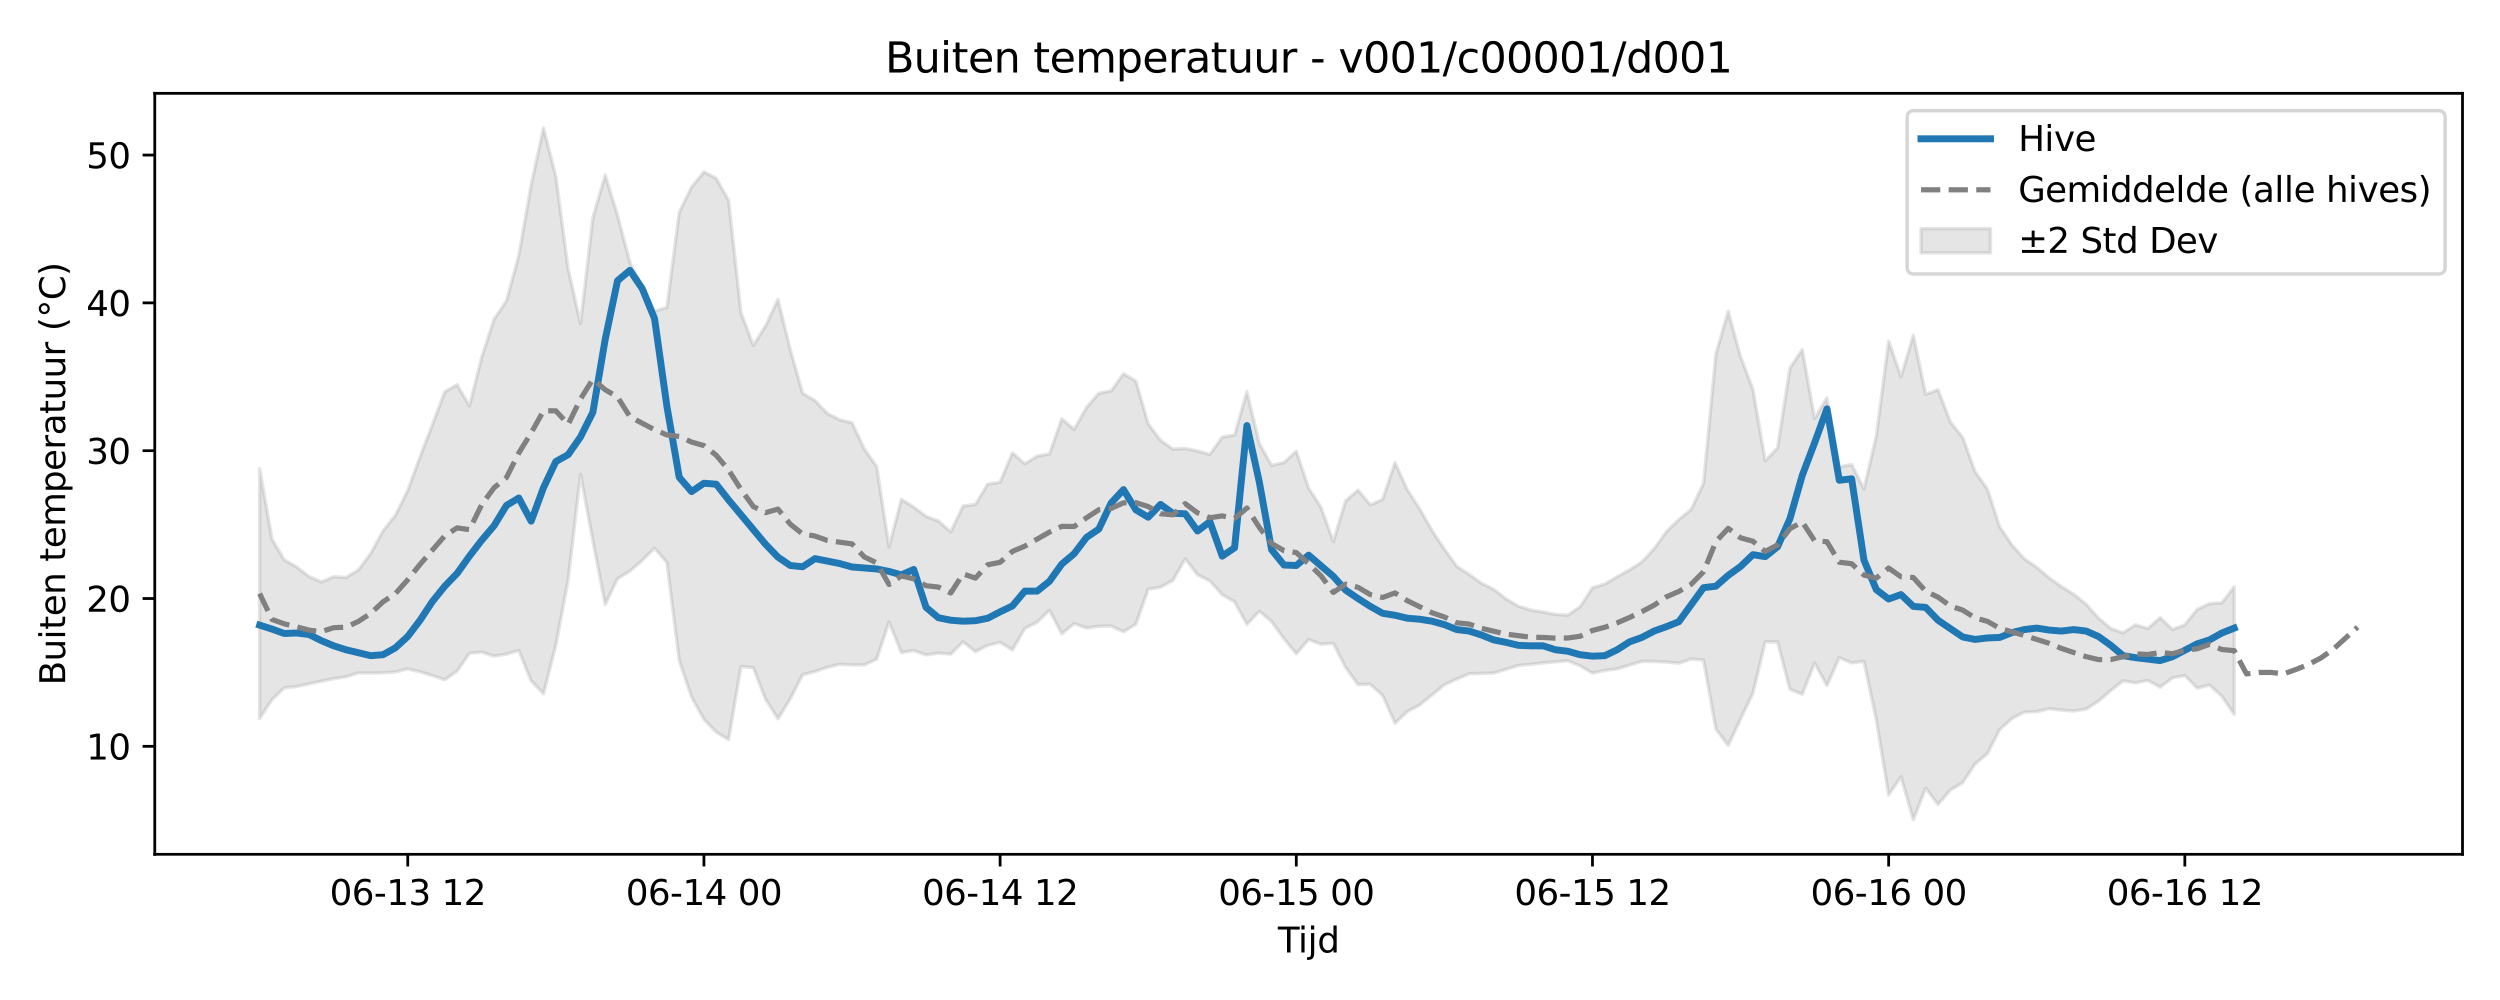 <?xml version="1.0" encoding="utf-8" standalone="no"?>
<!DOCTYPE svg PUBLIC "-//W3C//DTD SVG 1.1//EN"
  "http://www.w3.org/Graphics/SVG/1.1/DTD/svg11.dtd">
<svg xmlns:xlink="http://www.w3.org/1999/xlink" width="720pt" height="288pt" viewBox="0 0 720 288" xmlns="http://www.w3.org/2000/svg" version="1.1">
 <defs>
  <style type="text/css">*{stroke-linejoin: round; stroke-linecap: butt}</style>
 </defs>
 <g id="figure_1">
  <g id="patch_1">
   <path d="M 0 288 
L 720 288 
L 720 0 
L 0 0 
z
" style="fill: #ffffff"/>
  </g>
  <g id="axes_1">
   <g id="patch_2">
    <path d="M 44.57 246.04 
L 709.2 246.04 
L 709.2 26.88 
L 44.57 26.88 
z
" style="fill: #ffffff"/>
   </g>
   <g id="FillBetweenPolyCollection_1">
    <defs>
     <path id="m98e73d2a47" d="M 74.78 -153.02 
L 74.78 -81.066 
L 78.335 -86.49 
L 81.889 -89.911 
L 85.443 -90.273 
L 88.997 -91.073 
L 92.551 -91.799 
L 96.105 -92.55 
L 99.66 -93.074 
L 103.214 -94.195 
L 106.768 -94.125 
L 110.322 -94.254 
L 113.876 -94.482 
L 117.431 -95.348 
L 120.985 -94.517 
L 124.539 -93.425 
L 128.093 -92.228 
L 131.647 -94.731 
L 135.201 -99.868 
L 138.756 -100.199 
L 142.31 -99.017 
L 145.864 -99.599 
L 149.418 -100.655 
L 152.972 -91.926 
L 156.526 -88.202 
L 160.081 -102.16 
L 163.635 -121.076 
L 167.189 -151.385 
L 170.743 -132.271 
L 174.297 -113.906 
L 177.851 -121.336 
L 181.406 -123.522 
L 184.96 -126.594 
L 188.514 -130.102 
L 192.068 -126.028 
L 195.622 -97.785 
L 199.176 -87.246 
L 202.731 -80.823 
L 206.285 -77.133 
L 209.839 -74.995 
L 213.393 -96.027 
L 216.947 -95.723 
L 220.501 -86.582 
L 224.056 -80.999 
L 227.61 -86.759 
L 231.164 -93.682 
L 234.718 -94.595 
L 238.272 -95.814 
L 241.826 -96.694 
L 245.381 -96.499 
L 248.935 -96.49 
L 252.489 -98.153 
L 256.043 -108.848 
L 259.597 -100.07 
L 263.152 -100.645 
L 266.706 -99.366 
L 270.26 -99.901 
L 273.814 -99.614 
L 277.368 -103.15 
L 280.922 -100.325 
L 284.477 -102.147 
L 288.031 -102.98 
L 291.585 -100.835 
L 295.139 -106.987 
L 298.693 -108.811 
L 302.247 -112.264 
L 305.802 -105.455 
L 309.356 -108.427 
L 312.91 -107.128 
L 316.464 -107.616 
L 320.018 -107.706 
L 323.572 -106.033 
L 327.127 -108.221 
L 330.681 -118.3 
L 334.235 -118.886 
L 337.789 -120.81 
L 341.343 -127.055 
L 344.897 -122.469 
L 348.452 -120.669 
L 352.006 -116.715 
L 355.56 -114.679 
L 359.114 -108.186 
L 362.668 -111.968 
L 366.222 -108.997 
L 369.777 -104.047 
L 373.331 -99.724 
L 376.885 -103.823 
L 380.439 -102.444 
L 383.993 -102.705 
L 387.548 -95.779 
L 391.102 -90.846 
L 394.656 -90.92 
L 398.21 -87.684 
L 401.764 -79.696 
L 405.318 -83.081 
L 408.873 -84.967 
L 412.427 -87.858 
L 415.981 -90.791 
L 419.535 -92.411 
L 423.089 -93.944 
L 426.643 -94.062 
L 430.198 -94.158 
L 433.752 -95.237 
L 437.306 -96.351 
L 440.86 -96.65 
L 444.414 -97.1 
L 447.968 -97.377 
L 451.523 -97.697 
L 455.077 -96.255 
L 458.631 -94.132 
L 462.185 -94.909 
L 465.739 -95.332 
L 469.293 -96.459 
L 472.848 -97.521 
L 476.402 -97.484 
L 479.956 -97.324 
L 483.51 -96.977 
L 487.064 -98.203 
L 490.618 -97.889 
L 494.173 -78.012 
L 497.727 -73.313 
L 501.281 -80.928 
L 504.835 -88.345 
L 508.389 -103.109 
L 511.944 -103.118 
L 515.498 -89.493 
L 519.052 -88.042 
L 522.606 -97.057 
L 526.16 -90.574 
L 529.714 -98.636 
L 533.269 -97.093 
L 536.823 -97.524 
L 540.377 -80.646 
L 543.931 -59.043 
L 547.485 -64.287 
L 551.039 -51.922 
L 554.594 -61.022 
L 558.148 -56.313 
L 561.702 -60.457 
L 565.256 -62.588 
L 568.81 -67.962 
L 572.364 -70.963 
L 575.919 -77.898 
L 579.473 -81.077 
L 583.027 -82.907 
L 586.581 -83.037 
L 590.135 -83.885 
L 593.689 -83.488 
L 597.244 -83.236 
L 600.798 -83.774 
L 604.352 -86.061 
L 607.906 -89.117 
L 611.46 -91.934 
L 615.014 -91.343 
L 618.569 -92.022 
L 622.123 -90.08 
L 625.677 -92.778 
L 629.231 -93.439 
L 632.785 -89.811 
L 636.339 -90.721 
L 639.894 -87.49 
L 643.448 -82.254 
L 643.448 -118.981 
L 643.448 -118.981 
L 639.894 -114.383 
L 636.339 -114.132 
L 632.785 -112.488 
L 629.231 -108.056 
L 625.677 -106.682 
L 622.123 -110.119 
L 618.569 -106.985 
L 615.014 -108.047 
L 611.46 -105.729 
L 607.906 -106.986 
L 604.352 -110.018 
L 600.798 -113.984 
L 597.244 -116.84 
L 593.689 -119.024 
L 590.135 -121.583 
L 586.581 -124.607 
L 583.027 -127.031 
L 579.473 -131.014 
L 575.919 -136.227 
L 572.364 -147.135 
L 568.81 -152.17 
L 565.256 -161.99 
L 561.702 -166.487 
L 558.148 -175.74 
L 554.594 -174.437 
L 551.039 -191.436 
L 547.485 -179.497 
L 543.931 -189.755 
L 540.377 -162.381 
L 536.823 -147.206 
L 533.269 -154.213 
L 529.714 -153.521 
L 526.16 -173.409 
L 522.606 -167.446 
L 519.052 -187.34 
L 515.498 -181.963 
L 511.944 -159.019 
L 508.389 -155.244 
L 504.835 -175.921 
L 501.281 -185.277 
L 497.727 -198.356 
L 494.173 -186.017 
L 490.618 -148.78 
L 487.064 -141.276 
L 483.51 -138.363 
L 479.956 -134.918 
L 476.402 -129.957 
L 472.848 -126.159 
L 469.293 -123.863 
L 465.739 -121.891 
L 462.185 -119.783 
L 458.631 -118.716 
L 455.077 -113.258 
L 451.523 -110.822 
L 447.968 -111.048 
L 444.414 -111.727 
L 440.86 -112.318 
L 437.306 -113.399 
L 433.752 -115.506 
L 430.198 -118.264 
L 426.643 -120.039 
L 423.089 -122.593 
L 419.535 -124.883 
L 415.981 -129.838 
L 412.427 -135.183 
L 408.873 -141.433 
L 405.318 -146.914 
L 401.764 -154.77 
L 398.21 -144.179 
L 394.656 -142.599 
L 391.102 -146.86 
L 387.548 -143.748 
L 383.993 -132.063 
L 380.439 -141.908 
L 376.885 -147.435 
L 373.331 -158.014 
L 369.777 -154.779 
L 366.222 -153.945 
L 362.668 -160.292 
L 359.114 -175.191 
L 355.56 -162.69 
L 352.006 -162.121 
L 348.452 -157.126 
L 344.897 -158.117 
L 341.343 -158.828 
L 337.789 -158.664 
L 334.235 -161.18 
L 330.681 -165.928 
L 327.127 -178.254 
L 323.572 -180.348 
L 320.018 -175.434 
L 316.464 -174.767 
L 312.91 -170.62 
L 309.356 -164.307 
L 305.802 -167.374 
L 302.247 -157.253 
L 298.693 -156.638 
L 295.139 -154.417 
L 291.585 -157.575 
L 288.031 -149.129 
L 284.477 -148.572 
L 280.922 -142.702 
L 277.368 -142.29 
L 273.814 -134.813 
L 270.26 -137.946 
L 266.706 -139.261 
L 263.152 -141.956 
L 259.597 -144.187 
L 256.043 -130.461 
L 252.489 -153.626 
L 248.935 -158.694 
L 245.381 -166.23 
L 241.826 -167.1 
L 238.272 -168.878 
L 234.718 -172.652 
L 231.164 -174.723 
L 227.61 -187.299 
L 224.056 -201.762 
L 220.501 -194.146 
L 216.947 -188.515 
L 213.393 -198.031 
L 209.839 -230.283 
L 206.285 -236.613 
L 202.731 -238.504 
L 199.176 -234.115 
L 195.622 -226.84 
L 192.068 -199.449 
L 188.514 -198.355 
L 184.96 -205.505 
L 181.406 -212.456 
L 177.851 -225.995 
L 174.297 -237.587 
L 170.743 -225.277 
L 167.189 -194.81 
L 163.635 -210.503 
L 160.081 -237.223 
L 156.526 -251.158 
L 152.972 -234.706 
L 149.418 -214.442 
L 145.864 -201.347 
L 142.31 -196.091 
L 138.756 -185.239 
L 135.201 -171.055 
L 131.647 -177.205 
L 128.093 -175.147 
L 124.539 -165.698 
L 120.985 -156.437 
L 117.431 -146.747 
L 113.876 -139.585 
L 110.322 -135.109 
L 106.768 -128.608 
L 103.214 -123.856 
L 99.66 -121.673 
L 96.105 -121.906 
L 92.551 -120.393 
L 88.997 -121.971 
L 85.443 -124.696 
L 81.889 -126.741 
L 78.335 -132.716 
L 74.78 -153.02 
z
" style="stroke: #808080; stroke-opacity: 0.2"/>
    </defs>
    <g clip-path="url(#p6867fd0b57)">
     <use xlink:href="#m98e73d2a47" x="0" y="288" style="fill: #808080; fill-opacity: 0.2; stroke: #808080; stroke-opacity: 0.2"/>
    </g>
   </g>
   <g id="matplotlib.axis_1">
    <g id="xtick_1">
     <g id="line2d_1">
      <defs>
       <path id="ma2417836a2" d="M 0 0 
L 0 3.5 
" style="stroke: #000000; stroke-width: 0.8"/>
      </defs>
      <g>
       <use xlink:href="#ma2417836a2" x="117.431" y="246.04" style="stroke: #000000; stroke-width: 0.8"/>
      </g>
     </g>
     <g id="text_1">
      <!-- 06-13 12 -->
      <g transform="translate(94.95 260.638) scale(0.1 -0.1)">
       <defs>
        <path id="DejaVuSans-30" d="M 2034 4250 
Q 1547 4250 1301 3770 
Q 1056 3291 1056 2328 
Q 1056 1369 1301 889 
Q 1547 409 2034 409 
Q 2525 409 2770 889 
Q 3016 1369 3016 2328 
Q 3016 3291 2770 3770 
Q 2525 4250 2034 4250 
z
M 2034 4750 
Q 2819 4750 3233 4129 
Q 3647 3509 3647 2328 
Q 3647 1150 3233 529 
Q 2819 -91 2034 -91 
Q 1250 -91 836 529 
Q 422 1150 422 2328 
Q 422 3509 836 4129 
Q 1250 4750 2034 4750 
z
" transform="scale(0.016)"/>
        <path id="DejaVuSans-36" d="M 2113 2584 
Q 1688 2584 1439 2293 
Q 1191 2003 1191 1497 
Q 1191 994 1439 701 
Q 1688 409 2113 409 
Q 2538 409 2786 701 
Q 3034 994 3034 1497 
Q 3034 2003 2786 2293 
Q 2538 2584 2113 2584 
z
M 3366 4563 
L 3366 3988 
Q 3128 4100 2886 4159 
Q 2644 4219 2406 4219 
Q 1781 4219 1451 3797 
Q 1122 3375 1075 2522 
Q 1259 2794 1537 2939 
Q 1816 3084 2150 3084 
Q 2853 3084 3261 2657 
Q 3669 2231 3669 1497 
Q 3669 778 3244 343 
Q 2819 -91 2113 -91 
Q 1303 -91 875 529 
Q 447 1150 447 2328 
Q 447 3434 972 4092 
Q 1497 4750 2381 4750 
Q 2619 4750 2861 4703 
Q 3103 4656 3366 4563 
z
" transform="scale(0.016)"/>
        <path id="DejaVuSans-2d" d="M 313 2009 
L 1997 2009 
L 1997 1497 
L 313 1497 
L 313 2009 
z
" transform="scale(0.016)"/>
        <path id="DejaVuSans-31" d="M 794 531 
L 1825 531 
L 1825 4091 
L 703 3866 
L 703 4441 
L 1819 4666 
L 2450 4666 
L 2450 531 
L 3481 531 
L 3481 0 
L 794 0 
L 794 531 
z
" transform="scale(0.016)"/>
        <path id="DejaVuSans-33" d="M 2597 2516 
Q 3050 2419 3304 2112 
Q 3559 1806 3559 1356 
Q 3559 666 3084 287 
Q 2609 -91 1734 -91 
Q 1441 -91 1130 -33 
Q 819 25 488 141 
L 488 750 
Q 750 597 1062 519 
Q 1375 441 1716 441 
Q 2309 441 2620 675 
Q 2931 909 2931 1356 
Q 2931 1769 2642 2001 
Q 2353 2234 1838 2234 
L 1294 2234 
L 1294 2753 
L 1863 2753 
Q 2328 2753 2575 2939 
Q 2822 3125 2822 3475 
Q 2822 3834 2567 4026 
Q 2313 4219 1838 4219 
Q 1578 4219 1281 4162 
Q 984 4106 628 3988 
L 628 4550 
Q 988 4650 1302 4700 
Q 1616 4750 1894 4750 
Q 2613 4750 3031 4423 
Q 3450 4097 3450 3541 
Q 3450 3153 3228 2886 
Q 3006 2619 2597 2516 
z
" transform="scale(0.016)"/>
        <path id="DejaVuSans-20" transform="scale(0.016)"/>
        <path id="DejaVuSans-32" d="M 1228 531 
L 3431 531 
L 3431 0 
L 469 0 
L 469 531 
Q 828 903 1448 1529 
Q 2069 2156 2228 2338 
Q 2531 2678 2651 2914 
Q 2772 3150 2772 3378 
Q 2772 3750 2511 3984 
Q 2250 4219 1831 4219 
Q 1534 4219 1204 4116 
Q 875 4013 500 3803 
L 500 4441 
Q 881 4594 1212 4672 
Q 1544 4750 1819 4750 
Q 2544 4750 2975 4387 
Q 3406 4025 3406 3419 
Q 3406 3131 3298 2873 
Q 3191 2616 2906 2266 
Q 2828 2175 2409 1742 
Q 1991 1309 1228 531 
z
" transform="scale(0.016)"/>
       </defs>
       <use xlink:href="#DejaVuSans-30"/>
       <use xlink:href="#DejaVuSans-36" transform="translate(63.623 0)"/>
       <use xlink:href="#DejaVuSans-2d" transform="translate(127.246 0)"/>
       <use xlink:href="#DejaVuSans-31" transform="translate(163.33 0)"/>
       <use xlink:href="#DejaVuSans-33" transform="translate(226.953 0)"/>
       <use xlink:href="#DejaVuSans-20" transform="translate(290.576 0)"/>
       <use xlink:href="#DejaVuSans-31" transform="translate(322.363 0)"/>
       <use xlink:href="#DejaVuSans-32" transform="translate(385.986 0)"/>
      </g>
     </g>
    </g>
    <g id="xtick_2">
     <g id="line2d_2">
      <g>
       <use xlink:href="#ma2417836a2" x="202.731" y="246.04" style="stroke: #000000; stroke-width: 0.8"/>
      </g>
     </g>
     <g id="text_2">
      <!-- 06-14 00 -->
      <g transform="translate(180.25 260.638) scale(0.1 -0.1)">
       <defs>
        <path id="DejaVuSans-34" d="M 2419 4116 
L 825 1625 
L 2419 1625 
L 2419 4116 
z
M 2253 4666 
L 3047 4666 
L 3047 1625 
L 3713 1625 
L 3713 1100 
L 3047 1100 
L 3047 0 
L 2419 0 
L 2419 1100 
L 313 1100 
L 313 1709 
L 2253 4666 
z
" transform="scale(0.016)"/>
       </defs>
       <use xlink:href="#DejaVuSans-30"/>
       <use xlink:href="#DejaVuSans-36" transform="translate(63.623 0)"/>
       <use xlink:href="#DejaVuSans-2d" transform="translate(127.246 0)"/>
       <use xlink:href="#DejaVuSans-31" transform="translate(163.33 0)"/>
       <use xlink:href="#DejaVuSans-34" transform="translate(226.953 0)"/>
       <use xlink:href="#DejaVuSans-20" transform="translate(290.576 0)"/>
       <use xlink:href="#DejaVuSans-30" transform="translate(322.363 0)"/>
       <use xlink:href="#DejaVuSans-30" transform="translate(385.986 0)"/>
      </g>
     </g>
    </g>
    <g id="xtick_3">
     <g id="line2d_3">
      <g>
       <use xlink:href="#ma2417836a2" x="288.031" y="246.04" style="stroke: #000000; stroke-width: 0.8"/>
      </g>
     </g>
     <g id="text_3">
      <!-- 06-14 12 -->
      <g transform="translate(265.55 260.638) scale(0.1 -0.1)">
       <use xlink:href="#DejaVuSans-30"/>
       <use xlink:href="#DejaVuSans-36" transform="translate(63.623 0)"/>
       <use xlink:href="#DejaVuSans-2d" transform="translate(127.246 0)"/>
       <use xlink:href="#DejaVuSans-31" transform="translate(163.33 0)"/>
       <use xlink:href="#DejaVuSans-34" transform="translate(226.953 0)"/>
       <use xlink:href="#DejaVuSans-20" transform="translate(290.576 0)"/>
       <use xlink:href="#DejaVuSans-31" transform="translate(322.363 0)"/>
       <use xlink:href="#DejaVuSans-32" transform="translate(385.986 0)"/>
      </g>
     </g>
    </g>
    <g id="xtick_4">
     <g id="line2d_4">
      <g>
       <use xlink:href="#ma2417836a2" x="373.331" y="246.04" style="stroke: #000000; stroke-width: 0.8"/>
      </g>
     </g>
     <g id="text_4">
      <!-- 06-15 00 -->
      <g transform="translate(350.85 260.638) scale(0.1 -0.1)">
       <defs>
        <path id="DejaVuSans-35" d="M 691 4666 
L 3169 4666 
L 3169 4134 
L 1269 4134 
L 1269 2991 
Q 1406 3038 1543 3061 
Q 1681 3084 1819 3084 
Q 2600 3084 3056 2656 
Q 3513 2228 3513 1497 
Q 3513 744 3044 326 
Q 2575 -91 1722 -91 
Q 1428 -91 1123 -41 
Q 819 9 494 109 
L 494 744 
Q 775 591 1075 516 
Q 1375 441 1709 441 
Q 2250 441 2565 725 
Q 2881 1009 2881 1497 
Q 2881 1984 2565 2268 
Q 2250 2553 1709 2553 
Q 1456 2553 1204 2497 
Q 953 2441 691 2322 
L 691 4666 
z
" transform="scale(0.016)"/>
       </defs>
       <use xlink:href="#DejaVuSans-30"/>
       <use xlink:href="#DejaVuSans-36" transform="translate(63.623 0)"/>
       <use xlink:href="#DejaVuSans-2d" transform="translate(127.246 0)"/>
       <use xlink:href="#DejaVuSans-31" transform="translate(163.33 0)"/>
       <use xlink:href="#DejaVuSans-35" transform="translate(226.953 0)"/>
       <use xlink:href="#DejaVuSans-20" transform="translate(290.576 0)"/>
       <use xlink:href="#DejaVuSans-30" transform="translate(322.363 0)"/>
       <use xlink:href="#DejaVuSans-30" transform="translate(385.986 0)"/>
      </g>
     </g>
    </g>
    <g id="xtick_5">
     <g id="line2d_5">
      <g>
       <use xlink:href="#ma2417836a2" x="458.631" y="246.04" style="stroke: #000000; stroke-width: 0.8"/>
      </g>
     </g>
     <g id="text_5">
      <!-- 06-15 12 -->
      <g transform="translate(436.15 260.638) scale(0.1 -0.1)">
       <use xlink:href="#DejaVuSans-30"/>
       <use xlink:href="#DejaVuSans-36" transform="translate(63.623 0)"/>
       <use xlink:href="#DejaVuSans-2d" transform="translate(127.246 0)"/>
       <use xlink:href="#DejaVuSans-31" transform="translate(163.33 0)"/>
       <use xlink:href="#DejaVuSans-35" transform="translate(226.953 0)"/>
       <use xlink:href="#DejaVuSans-20" transform="translate(290.576 0)"/>
       <use xlink:href="#DejaVuSans-31" transform="translate(322.363 0)"/>
       <use xlink:href="#DejaVuSans-32" transform="translate(385.986 0)"/>
      </g>
     </g>
    </g>
    <g id="xtick_6">
     <g id="line2d_6">
      <g>
       <use xlink:href="#ma2417836a2" x="543.931" y="246.04" style="stroke: #000000; stroke-width: 0.8"/>
      </g>
     </g>
     <g id="text_6">
      <!-- 06-16 00 -->
      <g transform="translate(521.451 260.638) scale(0.1 -0.1)">
       <use xlink:href="#DejaVuSans-30"/>
       <use xlink:href="#DejaVuSans-36" transform="translate(63.623 0)"/>
       <use xlink:href="#DejaVuSans-2d" transform="translate(127.246 0)"/>
       <use xlink:href="#DejaVuSans-31" transform="translate(163.33 0)"/>
       <use xlink:href="#DejaVuSans-36" transform="translate(226.953 0)"/>
       <use xlink:href="#DejaVuSans-20" transform="translate(290.576 0)"/>
       <use xlink:href="#DejaVuSans-30" transform="translate(322.363 0)"/>
       <use xlink:href="#DejaVuSans-30" transform="translate(385.986 0)"/>
      </g>
     </g>
    </g>
    <g id="xtick_7">
     <g id="line2d_7">
      <g>
       <use xlink:href="#ma2417836a2" x="629.231" y="246.04" style="stroke: #000000; stroke-width: 0.8"/>
      </g>
     </g>
     <g id="text_7">
      <!-- 06-16 12 -->
      <g transform="translate(606.751 260.638) scale(0.1 -0.1)">
       <use xlink:href="#DejaVuSans-30"/>
       <use xlink:href="#DejaVuSans-36" transform="translate(63.623 0)"/>
       <use xlink:href="#DejaVuSans-2d" transform="translate(127.246 0)"/>
       <use xlink:href="#DejaVuSans-31" transform="translate(163.33 0)"/>
       <use xlink:href="#DejaVuSans-36" transform="translate(226.953 0)"/>
       <use xlink:href="#DejaVuSans-20" transform="translate(290.576 0)"/>
       <use xlink:href="#DejaVuSans-31" transform="translate(322.363 0)"/>
       <use xlink:href="#DejaVuSans-32" transform="translate(385.986 0)"/>
      </g>
     </g>
    </g>
    <g id="text_8">
     <!-- Tijd -->
     <g transform="translate(368.035 274.317) scale(0.1 -0.1)">
      <defs>
       <path id="DejaVuSans-54" d="M -19 4666 
L 3928 4666 
L 3928 4134 
L 2272 4134 
L 2272 0 
L 1638 0 
L 1638 4134 
L -19 4134 
L -19 4666 
z
" transform="scale(0.016)"/>
       <path id="DejaVuSans-69" d="M 603 3500 
L 1178 3500 
L 1178 0 
L 603 0 
L 603 3500 
z
M 603 4863 
L 1178 4863 
L 1178 4134 
L 603 4134 
L 603 4863 
z
" transform="scale(0.016)"/>
       <path id="DejaVuSans-6a" d="M 603 3500 
L 1178 3500 
L 1178 -63 
Q 1178 -731 923 -1031 
Q 669 -1331 103 -1331 
L -116 -1331 
L -116 -844 
L 38 -844 
Q 366 -844 484 -692 
Q 603 -541 603 -63 
L 603 3500 
z
M 603 4863 
L 1178 4863 
L 1178 4134 
L 603 4134 
L 603 4863 
z
" transform="scale(0.016)"/>
       <path id="DejaVuSans-64" d="M 2906 2969 
L 2906 4863 
L 3481 4863 
L 3481 0 
L 2906 0 
L 2906 525 
Q 2725 213 2448 61 
Q 2172 -91 1784 -91 
Q 1150 -91 751 415 
Q 353 922 353 1747 
Q 353 2572 751 3078 
Q 1150 3584 1784 3584 
Q 2172 3584 2448 3432 
Q 2725 3281 2906 2969 
z
M 947 1747 
Q 947 1113 1208 752 
Q 1469 391 1925 391 
Q 2381 391 2643 752 
Q 2906 1113 2906 1747 
Q 2906 2381 2643 2742 
Q 2381 3103 1925 3103 
Q 1469 3103 1208 2742 
Q 947 2381 947 1747 
z
" transform="scale(0.016)"/>
      </defs>
      <use xlink:href="#DejaVuSans-54"/>
      <use xlink:href="#DejaVuSans-69" transform="translate(57.959 0)"/>
      <use xlink:href="#DejaVuSans-6a" transform="translate(85.742 0)"/>
      <use xlink:href="#DejaVuSans-64" transform="translate(113.525 0)"/>
     </g>
    </g>
   </g>
   <g id="matplotlib.axis_2">
    <g id="ytick_1">
     <g id="line2d_8">
      <defs>
       <path id="mae9c90737d" d="M 0 0 
L -3.5 0 
" style="stroke: #000000; stroke-width: 0.8"/>
      </defs>
      <g>
       <use xlink:href="#mae9c90737d" x="44.57" y="214.949" style="stroke: #000000; stroke-width: 0.8"/>
      </g>
     </g>
     <g id="text_9">
      <!-- 10 -->
      <g transform="translate(24.845 218.748) scale(0.1 -0.1)">
       <use xlink:href="#DejaVuSans-31"/>
       <use xlink:href="#DejaVuSans-30" transform="translate(63.623 0)"/>
      </g>
     </g>
    </g>
    <g id="ytick_2">
     <g id="line2d_9">
      <g>
       <use xlink:href="#mae9c90737d" x="44.57" y="172.376" style="stroke: #000000; stroke-width: 0.8"/>
      </g>
     </g>
     <g id="text_10">
      <!-- 20 -->
      <g transform="translate(24.845 176.175) scale(0.1 -0.1)">
       <use xlink:href="#DejaVuSans-32"/>
       <use xlink:href="#DejaVuSans-30" transform="translate(63.623 0)"/>
      </g>
     </g>
    </g>
    <g id="ytick_3">
     <g id="line2d_10">
      <g>
       <use xlink:href="#mae9c90737d" x="44.57" y="129.803" style="stroke: #000000; stroke-width: 0.8"/>
      </g>
     </g>
     <g id="text_11">
      <!-- 30 -->
      <g transform="translate(24.845 133.602) scale(0.1 -0.1)">
       <use xlink:href="#DejaVuSans-33"/>
       <use xlink:href="#DejaVuSans-30" transform="translate(63.623 0)"/>
      </g>
     </g>
    </g>
    <g id="ytick_4">
     <g id="line2d_11">
      <g>
       <use xlink:href="#mae9c90737d" x="44.57" y="87.23" style="stroke: #000000; stroke-width: 0.8"/>
      </g>
     </g>
     <g id="text_12">
      <!-- 40 -->
      <g transform="translate(24.845 91.029) scale(0.1 -0.1)">
       <use xlink:href="#DejaVuSans-34"/>
       <use xlink:href="#DejaVuSans-30" transform="translate(63.623 0)"/>
      </g>
     </g>
    </g>
    <g id="ytick_5">
     <g id="line2d_12">
      <g>
       <use xlink:href="#mae9c90737d" x="44.57" y="44.657" style="stroke: #000000; stroke-width: 0.8"/>
      </g>
     </g>
     <g id="text_13">
      <!-- 50 -->
      <g transform="translate(24.845 48.456) scale(0.1 -0.1)">
       <use xlink:href="#DejaVuSans-35"/>
       <use xlink:href="#DejaVuSans-30" transform="translate(63.623 0)"/>
      </g>
     </g>
    </g>
    <g id="text_14">
     <!-- Buiten temperatuur (°C) -->
     <g transform="translate(18.765 197.355) rotate(-90) scale(0.1 -0.1)">
      <defs>
       <path id="DejaVuSans-42" d="M 1259 2228 
L 1259 519 
L 2272 519 
Q 2781 519 3026 730 
Q 3272 941 3272 1375 
Q 3272 1813 3026 2020 
Q 2781 2228 2272 2228 
L 1259 2228 
z
M 1259 4147 
L 1259 2741 
L 2194 2741 
Q 2656 2741 2882 2914 
Q 3109 3088 3109 3444 
Q 3109 3797 2882 3972 
Q 2656 4147 2194 4147 
L 1259 4147 
z
M 628 4666 
L 2241 4666 
Q 2963 4666 3353 4366 
Q 3744 4066 3744 3513 
Q 3744 3084 3544 2831 
Q 3344 2578 2956 2516 
Q 3422 2416 3680 2098 
Q 3938 1781 3938 1306 
Q 3938 681 3513 340 
Q 3088 0 2303 0 
L 628 0 
L 628 4666 
z
" transform="scale(0.016)"/>
       <path id="DejaVuSans-75" d="M 544 1381 
L 544 3500 
L 1119 3500 
L 1119 1403 
Q 1119 906 1312 657 
Q 1506 409 1894 409 
Q 2359 409 2629 706 
Q 2900 1003 2900 1516 
L 2900 3500 
L 3475 3500 
L 3475 0 
L 2900 0 
L 2900 538 
Q 2691 219 2414 64 
Q 2138 -91 1772 -91 
Q 1169 -91 856 284 
Q 544 659 544 1381 
z
M 1991 3584 
L 1991 3584 
z
" transform="scale(0.016)"/>
       <path id="DejaVuSans-74" d="M 1172 4494 
L 1172 3500 
L 2356 3500 
L 2356 3053 
L 1172 3053 
L 1172 1153 
Q 1172 725 1289 603 
Q 1406 481 1766 481 
L 2356 481 
L 2356 0 
L 1766 0 
Q 1100 0 847 248 
Q 594 497 594 1153 
L 594 3053 
L 172 3053 
L 172 3500 
L 594 3500 
L 594 4494 
L 1172 4494 
z
" transform="scale(0.016)"/>
       <path id="DejaVuSans-65" d="M 3597 1894 
L 3597 1613 
L 953 1613 
Q 991 1019 1311 708 
Q 1631 397 2203 397 
Q 2534 397 2845 478 
Q 3156 559 3463 722 
L 3463 178 
Q 3153 47 2828 -22 
Q 2503 -91 2169 -91 
Q 1331 -91 842 396 
Q 353 884 353 1716 
Q 353 2575 817 3079 
Q 1281 3584 2069 3584 
Q 2775 3584 3186 3129 
Q 3597 2675 3597 1894 
z
M 3022 2063 
Q 3016 2534 2758 2815 
Q 2500 3097 2075 3097 
Q 1594 3097 1305 2825 
Q 1016 2553 972 2059 
L 3022 2063 
z
" transform="scale(0.016)"/>
       <path id="DejaVuSans-6e" d="M 3513 2113 
L 3513 0 
L 2938 0 
L 2938 2094 
Q 2938 2591 2744 2837 
Q 2550 3084 2163 3084 
Q 1697 3084 1428 2787 
Q 1159 2491 1159 1978 
L 1159 0 
L 581 0 
L 581 3500 
L 1159 3500 
L 1159 2956 
Q 1366 3272 1645 3428 
Q 1925 3584 2291 3584 
Q 2894 3584 3203 3211 
Q 3513 2838 3513 2113 
z
" transform="scale(0.016)"/>
       <path id="DejaVuSans-6d" d="M 3328 2828 
Q 3544 3216 3844 3400 
Q 4144 3584 4550 3584 
Q 5097 3584 5394 3201 
Q 5691 2819 5691 2113 
L 5691 0 
L 5113 0 
L 5113 2094 
Q 5113 2597 4934 2840 
Q 4756 3084 4391 3084 
Q 3944 3084 3684 2787 
Q 3425 2491 3425 1978 
L 3425 0 
L 2847 0 
L 2847 2094 
Q 2847 2600 2669 2842 
Q 2491 3084 2119 3084 
Q 1678 3084 1418 2786 
Q 1159 2488 1159 1978 
L 1159 0 
L 581 0 
L 581 3500 
L 1159 3500 
L 1159 2956 
Q 1356 3278 1631 3431 
Q 1906 3584 2284 3584 
Q 2666 3584 2933 3390 
Q 3200 3197 3328 2828 
z
" transform="scale(0.016)"/>
       <path id="DejaVuSans-70" d="M 1159 525 
L 1159 -1331 
L 581 -1331 
L 581 3500 
L 1159 3500 
L 1159 2969 
Q 1341 3281 1617 3432 
Q 1894 3584 2278 3584 
Q 2916 3584 3314 3078 
Q 3713 2572 3713 1747 
Q 3713 922 3314 415 
Q 2916 -91 2278 -91 
Q 1894 -91 1617 61 
Q 1341 213 1159 525 
z
M 3116 1747 
Q 3116 2381 2855 2742 
Q 2594 3103 2138 3103 
Q 1681 3103 1420 2742 
Q 1159 2381 1159 1747 
Q 1159 1113 1420 752 
Q 1681 391 2138 391 
Q 2594 391 2855 752 
Q 3116 1113 3116 1747 
z
" transform="scale(0.016)"/>
       <path id="DejaVuSans-72" d="M 2631 2963 
Q 2534 3019 2420 3045 
Q 2306 3072 2169 3072 
Q 1681 3072 1420 2755 
Q 1159 2438 1159 1844 
L 1159 0 
L 581 0 
L 581 3500 
L 1159 3500 
L 1159 2956 
Q 1341 3275 1631 3429 
Q 1922 3584 2338 3584 
Q 2397 3584 2469 3576 
Q 2541 3569 2628 3553 
L 2631 2963 
z
" transform="scale(0.016)"/>
       <path id="DejaVuSans-61" d="M 2194 1759 
Q 1497 1759 1228 1600 
Q 959 1441 959 1056 
Q 959 750 1161 570 
Q 1363 391 1709 391 
Q 2188 391 2477 730 
Q 2766 1069 2766 1631 
L 2766 1759 
L 2194 1759 
z
M 3341 1997 
L 3341 0 
L 2766 0 
L 2766 531 
Q 2569 213 2275 61 
Q 1981 -91 1556 -91 
Q 1019 -91 701 211 
Q 384 513 384 1019 
Q 384 1609 779 1909 
Q 1175 2209 1959 2209 
L 2766 2209 
L 2766 2266 
Q 2766 2663 2505 2880 
Q 2244 3097 1772 3097 
Q 1472 3097 1187 3025 
Q 903 2953 641 2809 
L 641 3341 
Q 956 3463 1253 3523 
Q 1550 3584 1831 3584 
Q 2591 3584 2966 3190 
Q 3341 2797 3341 1997 
z
" transform="scale(0.016)"/>
       <path id="DejaVuSans-28" d="M 1984 4856 
Q 1566 4138 1362 3434 
Q 1159 2731 1159 2009 
Q 1159 1288 1364 580 
Q 1569 -128 1984 -844 
L 1484 -844 
Q 1016 -109 783 600 
Q 550 1309 550 2009 
Q 550 2706 781 3412 
Q 1013 4119 1484 4856 
L 1984 4856 
z
" transform="scale(0.016)"/>
       <path id="DejaVuSans-b0" d="M 1600 4347 
Q 1350 4347 1178 4173 
Q 1006 4000 1006 3750 
Q 1006 3503 1178 3333 
Q 1350 3163 1600 3163 
Q 1850 3163 2022 3333 
Q 2194 3503 2194 3750 
Q 2194 3997 2020 4172 
Q 1847 4347 1600 4347 
z
M 1600 4750 
Q 1800 4750 1984 4673 
Q 2169 4597 2303 4453 
Q 2447 4313 2519 4134 
Q 2591 3956 2591 3750 
Q 2591 3338 2302 3052 
Q 2013 2766 1594 2766 
Q 1172 2766 890 3047 
Q 609 3328 609 3750 
Q 609 4169 896 4459 
Q 1184 4750 1600 4750 
z
" transform="scale(0.016)"/>
       <path id="DejaVuSans-43" d="M 4122 4306 
L 4122 3641 
Q 3803 3938 3442 4084 
Q 3081 4231 2675 4231 
Q 1875 4231 1450 3742 
Q 1025 3253 1025 2328 
Q 1025 1406 1450 917 
Q 1875 428 2675 428 
Q 3081 428 3442 575 
Q 3803 722 4122 1019 
L 4122 359 
Q 3791 134 3420 21 
Q 3050 -91 2638 -91 
Q 1578 -91 968 557 
Q 359 1206 359 2328 
Q 359 3453 968 4101 
Q 1578 4750 2638 4750 
Q 3056 4750 3426 4639 
Q 3797 4528 4122 4306 
z
" transform="scale(0.016)"/>
       <path id="DejaVuSans-29" d="M 513 4856 
L 1013 4856 
Q 1481 4119 1714 3412 
Q 1947 2706 1947 2009 
Q 1947 1309 1714 600 
Q 1481 -109 1013 -844 
L 513 -844 
Q 928 -128 1133 580 
Q 1338 1288 1338 2009 
Q 1338 2731 1133 3434 
Q 928 4138 513 4856 
z
" transform="scale(0.016)"/>
      </defs>
      <use xlink:href="#DejaVuSans-42"/>
      <use xlink:href="#DejaVuSans-75" transform="translate(68.604 0)"/>
      <use xlink:href="#DejaVuSans-69" transform="translate(131.982 0)"/>
      <use xlink:href="#DejaVuSans-74" transform="translate(159.766 0)"/>
      <use xlink:href="#DejaVuSans-65" transform="translate(198.975 0)"/>
      <use xlink:href="#DejaVuSans-6e" transform="translate(260.498 0)"/>
      <use xlink:href="#DejaVuSans-20" transform="translate(323.877 0)"/>
      <use xlink:href="#DejaVuSans-74" transform="translate(355.664 0)"/>
      <use xlink:href="#DejaVuSans-65" transform="translate(394.873 0)"/>
      <use xlink:href="#DejaVuSans-6d" transform="translate(456.396 0)"/>
      <use xlink:href="#DejaVuSans-70" transform="translate(553.809 0)"/>
      <use xlink:href="#DejaVuSans-65" transform="translate(617.285 0)"/>
      <use xlink:href="#DejaVuSans-72" transform="translate(678.809 0)"/>
      <use xlink:href="#DejaVuSans-61" transform="translate(719.922 0)"/>
      <use xlink:href="#DejaVuSans-74" transform="translate(781.201 0)"/>
      <use xlink:href="#DejaVuSans-75" transform="translate(820.41 0)"/>
      <use xlink:href="#DejaVuSans-75" transform="translate(883.789 0)"/>
      <use xlink:href="#DejaVuSans-72" transform="translate(947.168 0)"/>
      <use xlink:href="#DejaVuSans-20" transform="translate(988.281 0)"/>
      <use xlink:href="#DejaVuSans-28" transform="translate(1020.068 0)"/>
      <use xlink:href="#DejaVuSans-b0" transform="translate(1059.082 0)"/>
      <use xlink:href="#DejaVuSans-43" transform="translate(1109.082 0)"/>
      <use xlink:href="#DejaVuSans-29" transform="translate(1178.906 0)"/>
     </g>
    </g>
   </g>
   <g id="line2d_13">
    <path d="M 74.78 180.039 
L 78.335 181.174 
L 81.889 182.451 
L 85.443 182.309 
L 88.997 182.735 
L 92.551 184.509 
L 96.105 185.999 
L 99.66 187.134 
L 106.768 188.837 
L 110.322 188.553 
L 113.876 186.567 
L 117.431 183.303 
L 120.985 178.62 
L 124.539 173.227 
L 128.093 168.828 
L 131.647 165.138 
L 135.201 160.171 
L 138.756 155.559 
L 142.31 151.373 
L 145.864 145.555 
L 149.418 143.426 
L 152.972 150.096 
L 156.526 140.446 
L 160.081 132.925 
L 163.635 130.938 
L 167.189 125.829 
L 170.743 118.734 
L 174.297 97.731 
L 177.851 80.844 
L 181.406 77.864 
L 184.96 83.114 
L 188.514 91.771 
L 192.068 117.031 
L 195.622 137.466 
L 199.176 141.581 
L 202.731 139.169 
L 206.285 139.453 
L 209.839 143.994 
L 220.501 156.766 
L 224.056 160.455 
L 227.61 162.868 
L 231.164 163.223 
L 234.718 160.881 
L 241.826 162.3 
L 245.381 163.293 
L 252.489 163.861 
L 256.043 164.571 
L 259.597 165.564 
L 263.152 164.003 
L 266.706 174.93 
L 270.26 177.91 
L 273.814 178.62 
L 277.368 178.904 
L 280.922 178.762 
L 284.477 178.052 
L 288.031 176.207 
L 291.585 174.504 
L 295.139 170.247 
L 298.693 170.247 
L 302.247 167.409 
L 305.802 162.442 
L 309.356 159.462 
L 312.91 154.779 
L 316.464 152.366 
L 320.018 144.845 
L 323.572 141.014 
L 327.127 146.832 
L 330.681 148.961 
L 334.235 145.271 
L 337.789 147.825 
L 341.343 147.967 
L 344.897 152.934 
L 348.452 150.238 
L 352.006 160.171 
L 355.56 157.759 
L 359.114 122.565 
L 362.668 138.743 
L 366.222 158.327 
L 369.777 162.726 
L 373.331 162.868 
L 376.885 159.888 
L 383.993 165.99 
L 387.548 169.963 
L 391.102 172.376 
L 394.656 174.646 
L 398.21 176.633 
L 401.764 177.201 
L 405.318 178.052 
L 408.873 178.336 
L 412.427 178.904 
L 415.981 179.897 
L 419.535 181.316 
L 423.089 181.742 
L 426.643 182.877 
L 430.198 184.296 
L 433.752 185.006 
L 437.306 185.857 
L 440.86 185.999 
L 444.414 185.999 
L 447.968 187.134 
L 451.523 187.56 
L 455.077 188.553 
L 458.631 188.979 
L 462.185 188.837 
L 465.739 187.134 
L 469.293 184.864 
L 472.848 183.587 
L 476.402 181.742 
L 479.956 180.465 
L 483.51 179.046 
L 490.618 169.254 
L 494.173 168.828 
L 497.727 165.706 
L 501.281 163.152 
L 504.835 159.746 
L 508.389 160.313 
L 511.944 157.475 
L 515.498 149.386 
L 519.052 136.898 
L 522.606 127.532 
L 526.16 117.74 
L 529.714 138.317 
L 533.269 137.892 
L 536.823 161.307 
L 540.377 169.821 
L 543.931 172.518 
L 547.485 171.24 
L 551.039 174.646 
L 554.594 174.93 
L 558.148 178.62 
L 565.256 183.445 
L 568.81 184.154 
L 572.364 183.729 
L 575.919 183.587 
L 579.473 182.168 
L 583.027 181.316 
L 586.581 180.89 
L 590.135 181.458 
L 593.689 181.742 
L 597.244 181.316 
L 600.798 181.742 
L 604.352 183.303 
L 607.906 185.857 
L 611.46 188.837 
L 615.014 189.405 
L 622.123 190.256 
L 625.677 189.121 
L 632.785 185.431 
L 636.339 184.296 
L 639.894 182.309 
L 643.448 180.89 
L 643.448 180.89 
" clip-path="url(#p6867fd0b57)" style="fill: none; stroke: #1f77b4; stroke-width: 2; stroke-linecap: square"/>
   </g>
   <g id="line2d_14">
    <path d="M 74.78 170.957 
L 78.335 178.397 
L 81.889 179.674 
L 85.443 180.515 
L 88.997 181.478 
L 92.551 181.904 
L 96.105 180.772 
L 99.66 180.627 
L 103.214 178.975 
L 106.768 176.633 
L 110.322 173.318 
L 113.876 170.967 
L 117.431 166.953 
L 120.985 162.523 
L 128.093 154.313 
L 131.647 152.032 
L 135.201 152.539 
L 138.756 145.281 
L 142.31 140.446 
L 145.864 137.527 
L 149.418 130.451 
L 152.972 124.684 
L 156.526 118.32 
L 160.081 118.308 
L 163.635 122.211 
L 167.189 114.902 
L 170.743 109.226 
L 174.297 112.253 
L 177.851 114.335 
L 181.406 120.011 
L 188.514 123.772 
L 192.068 125.262 
L 195.622 125.687 
L 199.176 127.319 
L 202.731 128.336 
L 206.285 131.127 
L 209.839 135.361 
L 213.393 140.971 
L 216.947 145.881 
L 220.501 147.636 
L 224.056 146.619 
L 227.61 150.971 
L 231.164 153.797 
L 234.718 154.377 
L 238.272 155.654 
L 245.381 156.636 
L 248.935 160.408 
L 252.489 162.111 
L 256.043 168.345 
L 259.597 165.872 
L 263.152 166.699 
L 266.706 168.686 
L 270.26 169.076 
L 273.814 170.786 
L 277.368 165.28 
L 280.922 166.486 
L 284.477 162.641 
L 288.031 161.945 
L 291.585 158.795 
L 295.139 157.298 
L 302.247 153.242 
L 305.802 151.586 
L 309.356 151.633 
L 312.91 149.126 
L 316.464 146.808 
L 320.018 146.43 
L 323.572 144.81 
L 327.127 144.762 
L 330.681 145.886 
L 334.235 147.967 
L 337.789 148.263 
L 341.343 145.058 
L 344.897 147.707 
L 348.452 149.103 
L 352.006 148.582 
L 355.56 149.315 
L 359.114 146.312 
L 362.668 151.87 
L 366.222 156.529 
L 369.777 158.587 
L 373.331 159.131 
L 376.885 162.371 
L 380.439 165.824 
L 383.993 170.616 
L 387.548 168.237 
L 391.102 169.147 
L 394.656 171.24 
L 398.21 172.068 
L 401.764 170.767 
L 405.318 173.003 
L 412.427 176.479 
L 415.981 177.686 
L 419.535 179.353 
L 423.089 179.731 
L 426.643 180.949 
L 433.752 182.629 
L 440.86 183.516 
L 444.414 183.587 
L 447.968 183.788 
L 451.523 183.74 
L 455.077 183.244 
L 458.631 181.576 
L 462.185 180.654 
L 465.739 179.388 
L 469.293 177.839 
L 472.848 176.16 
L 476.402 174.28 
L 479.956 171.879 
L 483.51 170.33 
L 487.064 168.26 
L 490.618 164.665 
L 494.173 155.985 
L 497.727 152.165 
L 501.281 154.897 
L 504.835 155.867 
L 508.389 158.823 
L 511.944 156.931 
L 515.498 152.272 
L 519.052 150.309 
L 522.606 155.749 
L 526.16 156.009 
L 529.714 161.922 
L 533.269 162.347 
L 536.823 165.635 
L 540.377 166.486 
L 543.931 163.601 
L 547.485 166.108 
L 551.039 166.321 
L 554.594 170.271 
L 558.148 171.974 
L 561.702 174.528 
L 565.256 175.711 
L 568.81 177.934 
L 572.364 178.951 
L 575.919 180.938 
L 583.027 183.031 
L 590.135 185.266 
L 593.689 186.744 
L 600.798 189.121 
L 604.352 189.961 
L 607.906 189.949 
L 615.014 188.305 
L 618.569 188.497 
L 622.123 187.901 
L 625.677 188.27 
L 629.231 187.253 
L 632.785 186.851 
L 636.339 185.573 
L 639.894 187.063 
L 643.448 187.383 
L 647.002 194.088 
L 650.556 193.662 
L 654.11 193.662 
L 657.665 194.088 
L 661.219 192.811 
L 664.773 191.392 
L 668.327 189.547 
L 671.881 187.063 
L 678.99 180.607 
L 678.99 180.607 
" clip-path="url(#p6867fd0b57)" style="fill: none; stroke-dasharray: 5.55,2.4; stroke-dashoffset: 0; stroke: #808080; stroke-width: 1.5"/>
   </g>
   <g id="patch_3">
    <path d="M 44.57 246.04 
L 44.57 26.88 
" style="fill: none; stroke: #000000; stroke-width: 0.8; stroke-linejoin: miter; stroke-linecap: square"/>
   </g>
   <g id="patch_4">
    <path d="M 709.2 246.04 
L 709.2 26.88 
" style="fill: none; stroke: #000000; stroke-width: 0.8; stroke-linejoin: miter; stroke-linecap: square"/>
   </g>
   <g id="patch_5">
    <path d="M 44.57 246.04 
L 709.2 246.04 
" style="fill: none; stroke: #000000; stroke-width: 0.8; stroke-linejoin: miter; stroke-linecap: square"/>
   </g>
   <g id="patch_6">
    <path d="M 44.57 26.88 
L 709.2 26.88 
" style="fill: none; stroke: #000000; stroke-width: 0.8; stroke-linejoin: miter; stroke-linecap: square"/>
   </g>
   <g id="text_15">
    <!-- Buiten temperatuur - v001/c00001/d001 -->
    <g transform="translate(254.916 20.88) scale(0.12 -0.12)">
     <defs>
      <path id="DejaVuSans-76" d="M 191 3500 
L 800 3500 
L 1894 563 
L 2988 3500 
L 3597 3500 
L 2284 0 
L 1503 0 
L 191 3500 
z
" transform="scale(0.016)"/>
      <path id="DejaVuSans-2f" d="M 1625 4666 
L 2156 4666 
L 531 -594 
L 0 -594 
L 1625 4666 
z
" transform="scale(0.016)"/>
      <path id="DejaVuSans-63" d="M 3122 3366 
L 3122 2828 
Q 2878 2963 2633 3030 
Q 2388 3097 2138 3097 
Q 1578 3097 1268 2742 
Q 959 2388 959 1747 
Q 959 1106 1268 751 
Q 1578 397 2138 397 
Q 2388 397 2633 464 
Q 2878 531 3122 666 
L 3122 134 
Q 2881 22 2623 -34 
Q 2366 -91 2075 -91 
Q 1284 -91 818 406 
Q 353 903 353 1747 
Q 353 2603 823 3093 
Q 1294 3584 2113 3584 
Q 2378 3584 2631 3529 
Q 2884 3475 3122 3366 
z
" transform="scale(0.016)"/>
     </defs>
     <use xlink:href="#DejaVuSans-42"/>
     <use xlink:href="#DejaVuSans-75" transform="translate(68.604 0)"/>
     <use xlink:href="#DejaVuSans-69" transform="translate(131.982 0)"/>
     <use xlink:href="#DejaVuSans-74" transform="translate(159.766 0)"/>
     <use xlink:href="#DejaVuSans-65" transform="translate(198.975 0)"/>
     <use xlink:href="#DejaVuSans-6e" transform="translate(260.498 0)"/>
     <use xlink:href="#DejaVuSans-20" transform="translate(323.877 0)"/>
     <use xlink:href="#DejaVuSans-74" transform="translate(355.664 0)"/>
     <use xlink:href="#DejaVuSans-65" transform="translate(394.873 0)"/>
     <use xlink:href="#DejaVuSans-6d" transform="translate(456.396 0)"/>
     <use xlink:href="#DejaVuSans-70" transform="translate(553.809 0)"/>
     <use xlink:href="#DejaVuSans-65" transform="translate(617.285 0)"/>
     <use xlink:href="#DejaVuSans-72" transform="translate(678.809 0)"/>
     <use xlink:href="#DejaVuSans-61" transform="translate(719.922 0)"/>
     <use xlink:href="#DejaVuSans-74" transform="translate(781.201 0)"/>
     <use xlink:href="#DejaVuSans-75" transform="translate(820.41 0)"/>
     <use xlink:href="#DejaVuSans-75" transform="translate(883.789 0)"/>
     <use xlink:href="#DejaVuSans-72" transform="translate(947.168 0)"/>
     <use xlink:href="#DejaVuSans-20" transform="translate(988.281 0)"/>
     <use xlink:href="#DejaVuSans-2d" transform="translate(1020.068 0)"/>
     <use xlink:href="#DejaVuSans-20" transform="translate(1056.152 0)"/>
     <use xlink:href="#DejaVuSans-76" transform="translate(1087.939 0)"/>
     <use xlink:href="#DejaVuSans-30" transform="translate(1147.119 0)"/>
     <use xlink:href="#DejaVuSans-30" transform="translate(1210.742 0)"/>
     <use xlink:href="#DejaVuSans-31" transform="translate(1274.365 0)"/>
     <use xlink:href="#DejaVuSans-2f" transform="translate(1337.988 0)"/>
     <use xlink:href="#DejaVuSans-63" transform="translate(1371.68 0)"/>
     <use xlink:href="#DejaVuSans-30" transform="translate(1426.66 0)"/>
     <use xlink:href="#DejaVuSans-30" transform="translate(1490.283 0)"/>
     <use xlink:href="#DejaVuSans-30" transform="translate(1553.906 0)"/>
     <use xlink:href="#DejaVuSans-30" transform="translate(1617.529 0)"/>
     <use xlink:href="#DejaVuSans-31" transform="translate(1681.152 0)"/>
     <use xlink:href="#DejaVuSans-2f" transform="translate(1744.775 0)"/>
     <use xlink:href="#DejaVuSans-64" transform="translate(1778.467 0)"/>
     <use xlink:href="#DejaVuSans-30" transform="translate(1841.943 0)"/>
     <use xlink:href="#DejaVuSans-30" transform="translate(1905.566 0)"/>
     <use xlink:href="#DejaVuSans-31" transform="translate(1969.189 0)"/>
    </g>
   </g>
   <g id="legend_1">
    <g id="patch_7">
     <path d="M 551.256 78.914 
L 702.2 78.914 
Q 704.2 78.914 704.2 76.914 
L 704.2 33.88 
Q 704.2 31.88 702.2 31.88 
L 551.256 31.88 
Q 549.256 31.88 549.256 33.88 
L 549.256 76.914 
Q 549.256 78.914 551.256 78.914 
z
" style="fill: #ffffff; opacity: 0.8; stroke: #cccccc; stroke-linejoin: miter"/>
    </g>
    <g id="line2d_15">
     <path d="M 553.256 39.978 
L 563.256 39.978 
L 573.256 39.978 
" style="fill: none; stroke: #1f77b4; stroke-width: 2; stroke-linecap: square"/>
    </g>
    <g id="text_16">
     <!-- Hive -->
     <g transform="translate(581.256 43.478) scale(0.1 -0.1)">
      <defs>
       <path id="DejaVuSans-48" d="M 628 4666 
L 1259 4666 
L 1259 2753 
L 3553 2753 
L 3553 4666 
L 4184 4666 
L 4184 0 
L 3553 0 
L 3553 2222 
L 1259 2222 
L 1259 0 
L 628 0 
L 628 4666 
z
" transform="scale(0.016)"/>
      </defs>
      <use xlink:href="#DejaVuSans-48"/>
      <use xlink:href="#DejaVuSans-69" transform="translate(75.195 0)"/>
      <use xlink:href="#DejaVuSans-76" transform="translate(102.979 0)"/>
      <use xlink:href="#DejaVuSans-65" transform="translate(162.158 0)"/>
     </g>
    </g>
    <g id="line2d_16">
     <path d="M 553.256 54.657 
L 563.256 54.657 
L 573.256 54.657 
" style="fill: none; stroke-dasharray: 5.55,2.4; stroke-dashoffset: 0; stroke: #808080; stroke-width: 1.5"/>
    </g>
    <g id="text_17">
     <!-- Gemiddelde (alle hives) -->
     <g transform="translate(581.256 58.157) scale(0.1 -0.1)">
      <defs>
       <path id="DejaVuSans-47" d="M 3809 666 
L 3809 1919 
L 2778 1919 
L 2778 2438 
L 4434 2438 
L 4434 434 
Q 4069 175 3628 42 
Q 3188 -91 2688 -91 
Q 1594 -91 976 548 
Q 359 1188 359 2328 
Q 359 3472 976 4111 
Q 1594 4750 2688 4750 
Q 3144 4750 3555 4637 
Q 3966 4525 4313 4306 
L 4313 3634 
Q 3963 3931 3569 4081 
Q 3175 4231 2741 4231 
Q 1884 4231 1454 3753 
Q 1025 3275 1025 2328 
Q 1025 1384 1454 906 
Q 1884 428 2741 428 
Q 3075 428 3337 486 
Q 3600 544 3809 666 
z
" transform="scale(0.016)"/>
       <path id="DejaVuSans-6c" d="M 603 4863 
L 1178 4863 
L 1178 0 
L 603 0 
L 603 4863 
z
" transform="scale(0.016)"/>
       <path id="DejaVuSans-68" d="M 3513 2113 
L 3513 0 
L 2938 0 
L 2938 2094 
Q 2938 2591 2744 2837 
Q 2550 3084 2163 3084 
Q 1697 3084 1428 2787 
Q 1159 2491 1159 1978 
L 1159 0 
L 581 0 
L 581 4863 
L 1159 4863 
L 1159 2956 
Q 1366 3272 1645 3428 
Q 1925 3584 2291 3584 
Q 2894 3584 3203 3211 
Q 3513 2838 3513 2113 
z
" transform="scale(0.016)"/>
       <path id="DejaVuSans-73" d="M 2834 3397 
L 2834 2853 
Q 2591 2978 2328 3040 
Q 2066 3103 1784 3103 
Q 1356 3103 1142 2972 
Q 928 2841 928 2578 
Q 928 2378 1081 2264 
Q 1234 2150 1697 2047 
L 1894 2003 
Q 2506 1872 2764 1633 
Q 3022 1394 3022 966 
Q 3022 478 2636 193 
Q 2250 -91 1575 -91 
Q 1294 -91 989 -36 
Q 684 19 347 128 
L 347 722 
Q 666 556 975 473 
Q 1284 391 1588 391 
Q 1994 391 2212 530 
Q 2431 669 2431 922 
Q 2431 1156 2273 1281 
Q 2116 1406 1581 1522 
L 1381 1569 
Q 847 1681 609 1914 
Q 372 2147 372 2553 
Q 372 3047 722 3315 
Q 1072 3584 1716 3584 
Q 2034 3584 2315 3537 
Q 2597 3491 2834 3397 
z
" transform="scale(0.016)"/>
      </defs>
      <use xlink:href="#DejaVuSans-47"/>
      <use xlink:href="#DejaVuSans-65" transform="translate(77.49 0)"/>
      <use xlink:href="#DejaVuSans-6d" transform="translate(139.014 0)"/>
      <use xlink:href="#DejaVuSans-69" transform="translate(236.426 0)"/>
      <use xlink:href="#DejaVuSans-64" transform="translate(264.209 0)"/>
      <use xlink:href="#DejaVuSans-64" transform="translate(327.686 0)"/>
      <use xlink:href="#DejaVuSans-65" transform="translate(391.162 0)"/>
      <use xlink:href="#DejaVuSans-6c" transform="translate(452.686 0)"/>
      <use xlink:href="#DejaVuSans-64" transform="translate(480.469 0)"/>
      <use xlink:href="#DejaVuSans-65" transform="translate(543.945 0)"/>
      <use xlink:href="#DejaVuSans-20" transform="translate(605.469 0)"/>
      <use xlink:href="#DejaVuSans-28" transform="translate(637.256 0)"/>
      <use xlink:href="#DejaVuSans-61" transform="translate(676.27 0)"/>
      <use xlink:href="#DejaVuSans-6c" transform="translate(737.549 0)"/>
      <use xlink:href="#DejaVuSans-6c" transform="translate(765.332 0)"/>
      <use xlink:href="#DejaVuSans-65" transform="translate(793.115 0)"/>
      <use xlink:href="#DejaVuSans-20" transform="translate(854.639 0)"/>
      <use xlink:href="#DejaVuSans-68" transform="translate(886.426 0)"/>
      <use xlink:href="#DejaVuSans-69" transform="translate(949.805 0)"/>
      <use xlink:href="#DejaVuSans-76" transform="translate(977.588 0)"/>
      <use xlink:href="#DejaVuSans-65" transform="translate(1036.768 0)"/>
      <use xlink:href="#DejaVuSans-73" transform="translate(1098.291 0)"/>
      <use xlink:href="#DejaVuSans-29" transform="translate(1150.391 0)"/>
     </g>
    </g>
    <g id="patch_8">
     <path d="M 553.256 72.835 
L 573.256 72.835 
L 573.256 65.835 
L 553.256 65.835 
z
" style="fill: #808080; fill-opacity: 0.2; stroke: #808080; stroke-opacity: 0.2; stroke-linejoin: miter"/>
    </g>
    <g id="text_18">
     <!-- ±2 Std Dev -->
     <g transform="translate(581.256 72.835) scale(0.1 -0.1)">
      <defs>
       <path id="DejaVuSans-b1" d="M 2944 4013 
L 2944 2803 
L 4684 2803 
L 4684 2272 
L 2944 2272 
L 2944 1063 
L 2419 1063 
L 2419 2272 
L 678 2272 
L 678 2803 
L 2419 2803 
L 2419 4013 
L 2944 4013 
z
M 678 531 
L 4684 531 
L 4684 0 
L 678 0 
L 678 531 
z
" transform="scale(0.016)"/>
       <path id="DejaVuSans-53" d="M 3425 4513 
L 3425 3897 
Q 3066 4069 2747 4153 
Q 2428 4238 2131 4238 
Q 1616 4238 1336 4038 
Q 1056 3838 1056 3469 
Q 1056 3159 1242 3001 
Q 1428 2844 1947 2747 
L 2328 2669 
Q 3034 2534 3370 2195 
Q 3706 1856 3706 1288 
Q 3706 609 3251 259 
Q 2797 -91 1919 -91 
Q 1588 -91 1214 -16 
Q 841 59 441 206 
L 441 856 
Q 825 641 1194 531 
Q 1563 422 1919 422 
Q 2459 422 2753 634 
Q 3047 847 3047 1241 
Q 3047 1584 2836 1778 
Q 2625 1972 2144 2069 
L 1759 2144 
Q 1053 2284 737 2584 
Q 422 2884 422 3419 
Q 422 4038 858 4394 
Q 1294 4750 2059 4750 
Q 2388 4750 2728 4690 
Q 3069 4631 3425 4513 
z
" transform="scale(0.016)"/>
       <path id="DejaVuSans-44" d="M 1259 4147 
L 1259 519 
L 2022 519 
Q 2988 519 3436 956 
Q 3884 1394 3884 2338 
Q 3884 3275 3436 3711 
Q 2988 4147 2022 4147 
L 1259 4147 
z
M 628 4666 
L 1925 4666 
Q 3281 4666 3915 4102 
Q 4550 3538 4550 2338 
Q 4550 1131 3912 565 
Q 3275 0 1925 0 
L 628 0 
L 628 4666 
z
" transform="scale(0.016)"/>
      </defs>
      <use xlink:href="#DejaVuSans-b1"/>
      <use xlink:href="#DejaVuSans-32" transform="translate(83.789 0)"/>
      <use xlink:href="#DejaVuSans-20" transform="translate(147.412 0)"/>
      <use xlink:href="#DejaVuSans-53" transform="translate(179.199 0)"/>
      <use xlink:href="#DejaVuSans-74" transform="translate(242.676 0)"/>
      <use xlink:href="#DejaVuSans-64" transform="translate(281.885 0)"/>
      <use xlink:href="#DejaVuSans-20" transform="translate(345.361 0)"/>
      <use xlink:href="#DejaVuSans-44" transform="translate(377.148 0)"/>
      <use xlink:href="#DejaVuSans-65" transform="translate(454.15 0)"/>
      <use xlink:href="#DejaVuSans-76" transform="translate(515.674 0)"/>
     </g>
    </g>
   </g>
  </g>
 </g>
 <defs>
  <clipPath id="p6867fd0b57">
   <rect x="44.57" y="26.88" width="664.63" height="219.16"/>
  </clipPath>
 </defs>
</svg>
